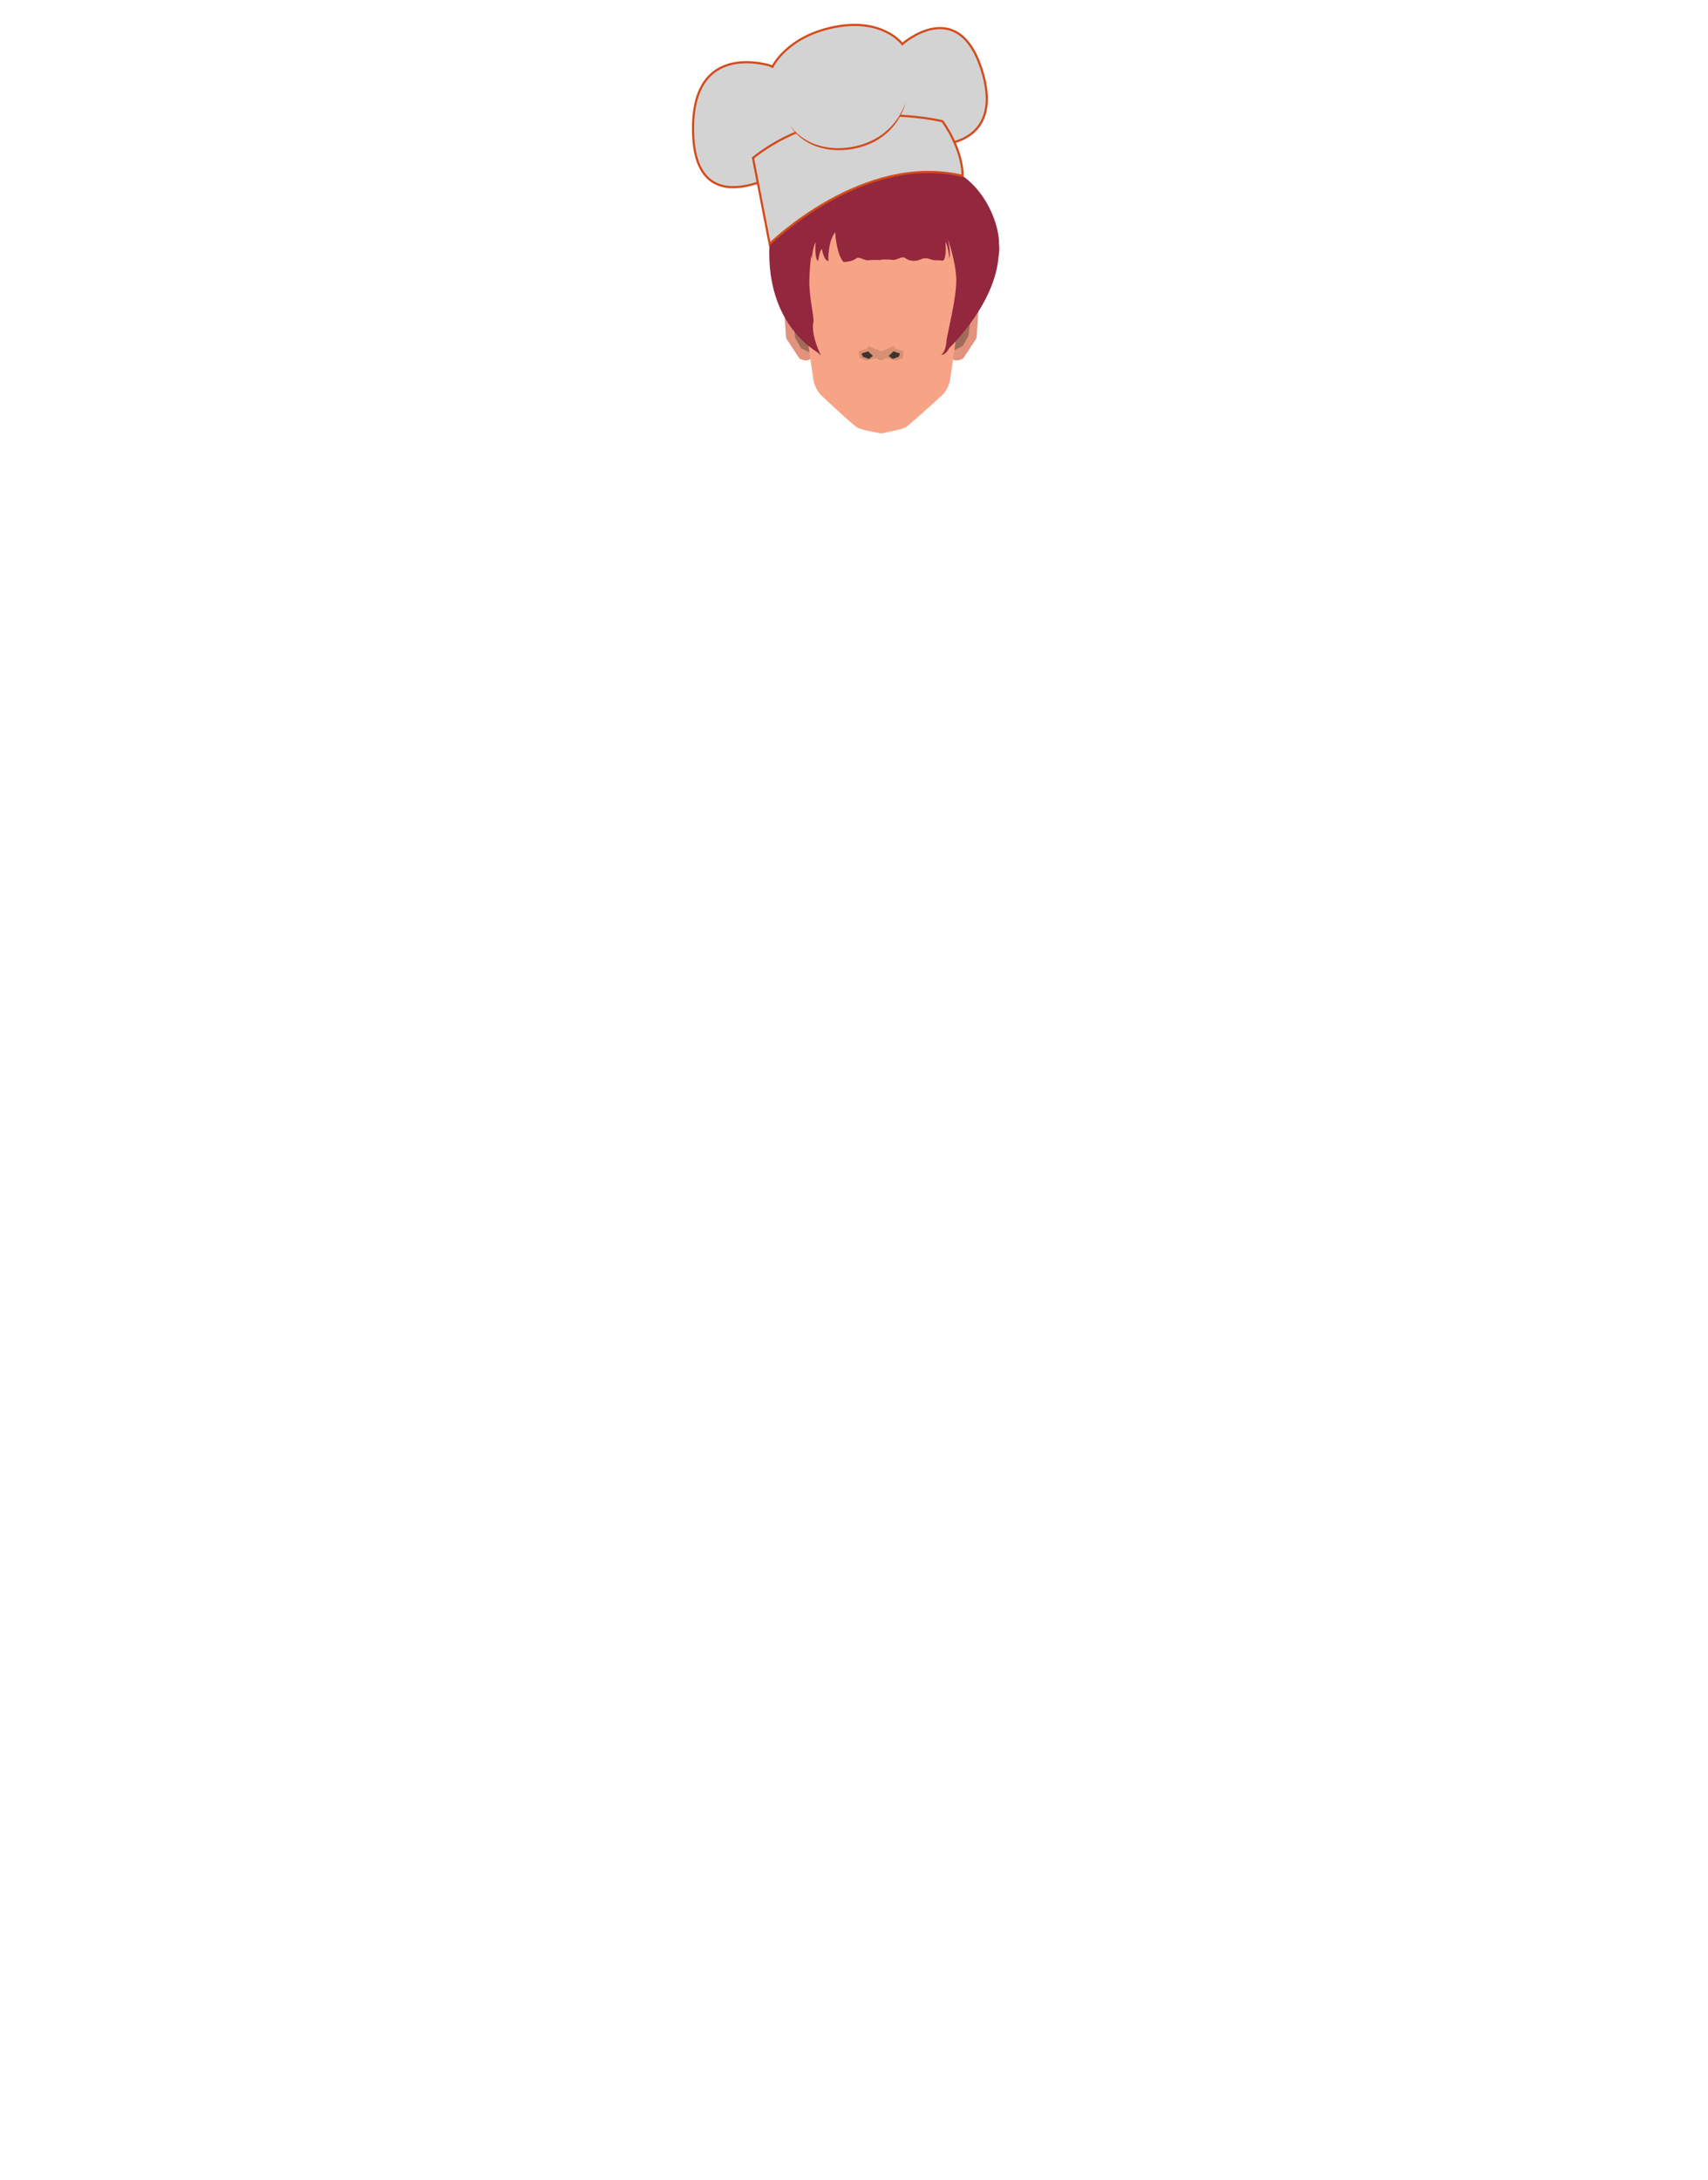 <?xml version="1.0" encoding="utf-8"?>
<!-- Generator: Adobe Illustrator 26.0.2, SVG Export Plug-In . SVG Version: 6.00 Build 0)  -->
<svg version="1.1" id="Calque_1" xmlns="http://www.w3.org/2000/svg" xmlns:xlink="http://www.w3.org/1999/xlink" x="0px" y="0px"
	 viewBox="0 0 788 1005.1" style="enable-background:new 0 0 788 1005.1;" xml:space="preserve">
<style type="text/css">
	.st0{fill:#93273E;}
	.st1{fill:#E2927D;}
	.st2{fill:#F7A386;}
	.st3{fill:#D79072;}
	.st4{fill:#3D332F;}
	.st5{fill:#A06B58;}
	.st6{fill:#D3D3D3;stroke:#D34B1C;stroke-miterlimit:10;}
	.st7{fill:#D3D3D3;}
	.st8{fill:#D34B1C;}
</style>
<g>
	<path class="st0" d="M368.7,139.8L368.7,139.8c0-0.1,0-0.2,0-0.3l3.8-29.5c0.1-0.8,0.8-1.3,1.6-1.2l10.5-13.9l19.4,15.9l29.9-12.7
		c0.7,0,13.9,5.8,14,6.5l-3.1,34.9c0,0.1,0,0.1,0,0.2v0.6c0,1.6,2.2,1.9,2.8,0.4c4.2-11.9,14.8-16.7,13.3-28.1
		c0.3-14.9-16.6-48.9-52.4-33.2c-25.5-15.2-49.3,11.4-52.1,24.9c-3.2,15.6,4.8,24.8,9.7,36.2C366.5,142,368.9,141.4,368.7,139.8z"/>
	<path class="st1" d="M371.1,141.4l-5.2-1.5c-1.1-0.3-2.4,0-3.2,0.9l0,0c-0.6,0.6-0.9,1.5-0.9,2.4l0.8,11.9c0,0.5,0.2,1.1,0.5,1.5
		c1.3,2,5.1,7.8,5.6,8.5c0.2,0.4,1.2,0.7,2.3,1c1.7,0.5,3.5-0.6,4-2.3l2.5-10.7c0.2-0.7,0.1-1.5-0.3-2.2L373,143
		C372.6,142.2,371.9,141.7,371.1,141.4z"/>
	<path class="st1" d="M442.1,141.4l5.2-1.5c1.1-0.3,2.4,0,3.2,0.9l0,0c0.6,0.6,0.9,1.5,0.9,2.4l-0.8,11.9c0,0.5-0.2,1.1-0.5,1.5
		c-1.3,2-5.1,7.8-5.6,8.5c-0.2,0.4-1.2,0.7-2.3,1c-1.7,0.5-3.5-0.6-4-2.3l-2.5-10.7c-0.2-0.7-0.1-1.5,0.3-2.2l4.1-7.9
		C440.6,142.2,441.3,141.7,442.1,141.4z"/>
	<polygon class="st2" points="406.7,93.2 406.7,93.2 406.5,93.2 	"/>
	<path class="st2" d="M406.5,199.8h0.3v0.1h-0.1C406.6,199.9,406.5,199.9,406.5,199.8z"/>
	<path class="st2" d="M445.1,125.5c0,0.5-2.8,14.8-2.8,14.8v8l-0.1,0.9l-3.8,25.5c-0.4,2.7-1.6,5.2-3.4,7.2c0,0-12.4,11.4-16.8,14.9
		c-1.3,1-7.4,2.2-10.3,2.8l-0.6,0.1l-0.5,0.1h-0.3c-0.1,0-0.1,0-0.2,0c-2.1-0.4-9.7-1.7-11.2-2.9c-4.4-3.4-16.5-14.9-16.5-14.9
		c-1.8-2-3-4.6-3.4-7.3l-3.7-25.3l-0.2-1.1v-8c0,0-2.7-14.3-2.7-14.8c0-0.2,0.4-2.2,0.9-4.6c1.4-6.8,5-12.9,10.4-17.2l4.2-3.5
		c4.8-3.9,10.8-6.3,17-6.6l5.2-0.3h0.3h0.2l5.4,0.3c6.3,0.4,12.3,2.7,17.3,6.6l4.3,3.5c5.4,4.3,9.2,10.4,10.6,17.2
		C444.7,123.4,445.1,125.4,445.1,125.5z"/>
	<path class="st2" d="M406.2,199.8c0.1,0,0.1,0,0.2,0H406.2L406.2,199.8L406.2,199.8z"/>
	<polygon class="st2" points="406.5,93.2 406.2,93.2 406.2,93.2 406.3,93.2 	"/>
	<path class="st3" d="M406.8,162.1c0,0-5.7-2.3-5.9-2.5s-1,1.2-1,1.2l-3.8,1.2l0.5,3.1l3.2,1.2l4.2-1.2l2.8,1.2L406.8,162.1z"/>
	<path class="st4" d="M402.7,164.1l-2.2-2.1l-3,1c0,0,0.4,1.5,0.8,1.6l2.6,0.9L402.7,164.1z"/>
	<path class="st3" d="M406.2,162.1c0,0,5.7-2.3,5.9-2.5s1,1.2,1,1.2l3.9,1.2l-0.5,3.1l-3.2,1.2l-4.2-1.2l-2.8,1.2L406.2,162.1z"/>
	<path class="st4" d="M410,164.1l2.2-2.1l3,1c0,0-0.4,1.5-0.8,1.6l-2.6,0.9L410,164.1z"/>
	<path class="st5" d="M440.3,161.4l1.9-13.2c0,0,4.7-4.7,5.1-4.8s0.6,2.1,0.6,2.1l-1.1,9.4l-2.7,4.7L440.3,161.4z"/>
	<path class="st5" d="M373.4,162.4l-1.9-13.2c0,0-4.7-4.7-5.1-4.8s-0.6,2.1-0.6,2.1l1.1,9.4l2.7,4.7L373.4,162.4z"/>
	<path class="st0" d="M355.2,109.7c-3.2,39.2,21,51.9,22.1,52.9c0.4,0.4,0.9,0.8,1.3,1.2c0.4,0.3-4.7-9-3.3-15.5
		c0.4-1.7-2.1-11.4-1.9-19.5c0.2-8.2,1.8-18.4,1.8-18.4s-1.5,6-0.7,8.9c0.1,0.1,0.3-5,1.8-7.6c0,0-0.7,7.3,1.1,8.7
		c0.1,0.1,0.7-5.1,1.8-5.6c0,0,0.7,5.1,3,5.6c0,0-0.5-8.5,3.1-13.4c0,0,0.6,10.5,3.9,13.8c0,0.1,3.9-0.1,5.6-1.5s3.8,1,5.9,0.7
		s5.8-0.1,5.8-0.1l0.2-28L369.6,97C369.6,97,355.8,102.1,355.2,109.7z"/>
	<path class="st0" d="M460.8,114.7c0.5,23.7-22.9,45.8-22.9,45.8s-1.4,3.2-3.9,3.2c-0.4,0.3,2.3-0.4,2.7-6.8
		c0.1-1.7,4.7-19.9,4.5-28.1c-0.2-8.2-3.9-18.6-3.9-18.6s1.5,6,0.7,8.9c-0.1,0.1-0.3-5-1.8-7.6c0,0,0.7,7.3-1.1,8.7
		c-0.1,0.1-1.5-0.3-3.1-0.2c-1,0-2-0.1-2.9-0.5c-1-0.4-2.5-0.7-4.1,0c-2,0.9-4.4,1.1-6.4,0.1c-0.3-0.2-0.6-0.3-0.8-0.5
		c-1.7-1.4-3.8,1-5.9,0.7s-5.8-0.1-5.8-0.1l-0.2-28L443,97C443,97,460.3,91,460.8,114.7z"/>
	<g>
		<path class="st6" d="M435.5,66.4c0,0,28.3-1.2,17.2-34.9c-11.2-33.7-36.4-11.2-36.4-11.2s-9-12.2-31.1-7.9s-28.7,18.2-28.7,18.2
			S318,17,319.8,62.2c1.8,45.2,48,13,48,13"/>
		<path class="st6" d="M347.4,72.8l7.7,39.7c0,0,43-42.4,89-31.4c0-12.7-9.3-25.2-9.3-25.2S384.6,43.3,347.4,72.8z"/>
		<g>
			<path class="st7" d="M364.4,57.6c0,0,7.5,14,28.4,10.7c20.9-3.3,25.1-21,25.1-21"/>
			<path class="st8" d="M364.4,57.6c9.6,14.1,32,13.4,44.2,3.1c4.2-3.5,7.5-8.3,9.2-13.5C416,54.7,410.7,61.3,404,65
				C391.5,71.9,372.2,71,364.4,57.6L364.4,57.6z"/>
		</g>
	</g>
</g>
</svg>
